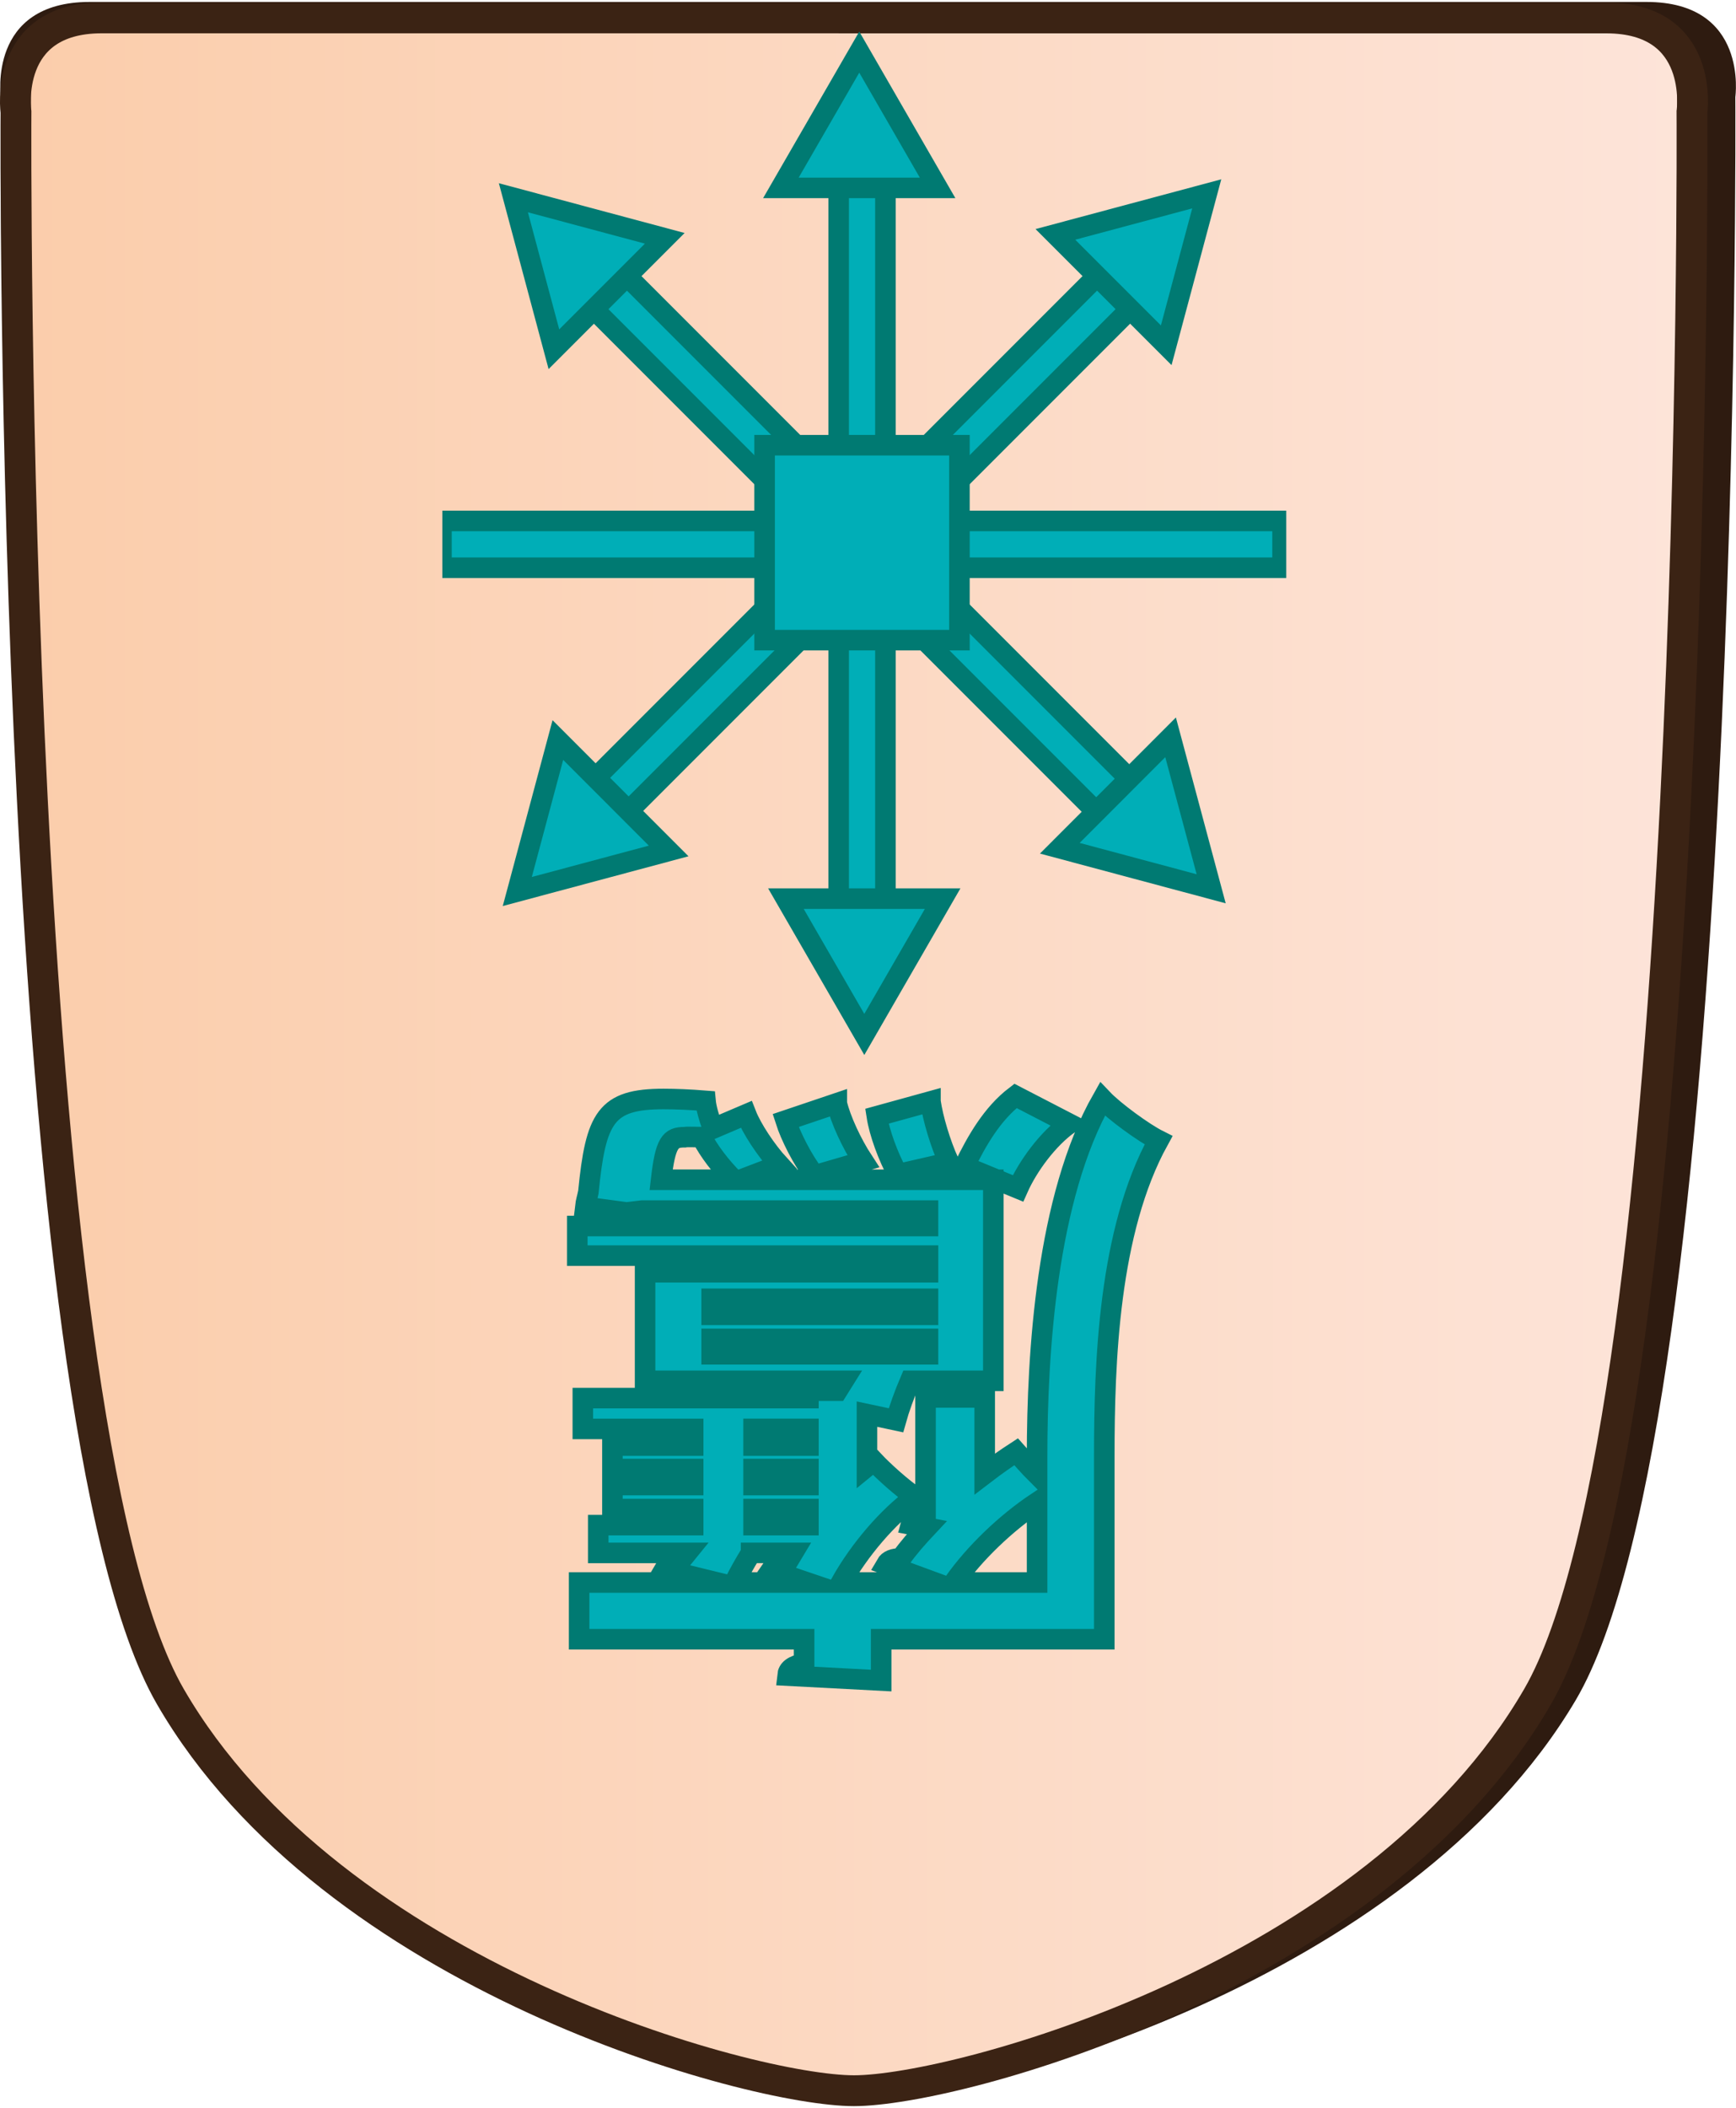 <?xml version="1.0" encoding="UTF-8"?>
<svg id="Layer_2" data-name="Layer 2" xmlns="http://www.w3.org/2000/svg" xmlns:xlink="http://www.w3.org/1999/xlink" width="337" height="409" viewBox="0 0 337.98 409.43">
  <defs>
    <style>
      .cls-1 {
        clip-path: url(#clippath-1);
      }

      .cls-2 {
        fill: #2e1b10;
      }

      .cls-3 {
        clip-path: url(#clippath);
      }

      .cls-4, .cls-5 {
        fill: none;
      }

      .cls-6 {
        fill: url(#linear-gradient);
      }

      .cls-6, .cls-7, .cls-5 {
        stroke-miterlimit: 10;
      }

      .cls-6, .cls-5 {
        stroke: #3b2314;
        stroke-width: 6px;
      }

      .cls-7 {
        fill: #00aeb7;
        stroke: #007a72;
        stroke-width: 4px;
      }
    </style>
    <clipPath id="clippath">
      <path id="Form_big" data-name="Form big" class="cls-5" d="M166.27,3.1H19.82C.54,3.1,3.11,21.39,3.11,21.39c0,0-1.54,253.78,30.06,308.36,31.6,54.58,113.05,76.68,133.09,76.68s101.49-22.1,133.09-76.68c31.6-54.58,30.06-308.36,30.06-308.36,0,0,2.57-18.28-16.7-18.28H166.27Z"/>
    </clipPath>
    <linearGradient id="linear-gradient" x1="9978.6" y1="-1768.51" x2="10305.13" y2="-1768.51" gradientTransform="translate(-9975.6 1965.28)" gradientUnits="userSpaceOnUse">
      <stop offset="0" stop-color="#fbcdab"/>
      <stop offset="1" stop-color="#fde4d9"/>
    </linearGradient>
    <clipPath id="clippath-1">
      <polygon class="cls-4" points="202.3 23.39 250.42 71.51 250.42 139.57 202.3 187.69 134.24 187.69 86.12 139.57 86.12 71.51 134.24 23.39 202.3 23.39"/>
    </clipPath>
  </defs>
  <g id="Main_JAP_copy" data-name="Main JAP copy">
    <g id="north_big_jap_copy_19" data-name="north big jap copy 19">
      <path id="Shadow" class="cls-2" d="M169.02,0H17.45C-2.49,0,.17,18.5,.17,18.5c0,0-1.6,256.77,31.11,311.99,32.7,55.22,116.99,77.58,137.73,77.58s105.03-22.36,137.73-77.58c32.71-55.22,31.11-311.99,31.11-311.99,0,0,2.66-18.5-17.28-18.5H169.02Z"/>
      <g>
        <g class="cls-3">
          <rect id="Color_gradient" data-name="Color gradient" class="cls-6" x="3" y="-56.19" width="326.53" height="505.92"/>
        </g>
        <path id="Form_big-2" data-name="Form big" class="cls-5" d="M166.27,3.1H19.82C.54,3.1,3.11,21.39,3.11,21.39c0,0-1.54,253.78,30.06,308.36,31.6,54.58,113.05,76.68,133.09,76.68s101.49-22.1,133.09-76.68c31.6-54.58,30.06-308.36,30.06-308.36,0,0,2.57-18.28-16.7-18.28H166.27Z"/>
      </g>
      <g id="Pieces_copy_55" data-name="Pieces copy 55">
        <g id="Tenacious_Falcon_copy_28" data-name="Tenacious Falcon copy 28">
          <g id="FALCON_move_copy_26" data-name="FALCON move copy 26">
            <g id="Lines">
              <g class="cls-1">
                <g>
                  <rect class="cls-7" x="163.28" y="-10.24" width="9.1" height="231.58" transform="translate(-25.47 149.6) rotate(-45)"/>
                  <rect class="cls-7" x="52.04" y="101" width="231.58" height="9.1" transform="translate(-25.48 149.57) rotate(-45)"/>
                  <rect class="cls-7" x="85.95" y="100.99" width="163.75" height="9.1"/>
                  <rect class="cls-7" x="163.28" y="23.36" width="9.1" height="164.36"/>
                </g>
              </g>
            </g>
            <g id="Arrows_copy_56" data-name="Arrows copy 56">
              <polygon class="cls-7" points="227.9 143.09 235.8 172.56 206.33 164.67 227.9 143.09"/>
              <polygon class="cls-7" points="205.47 45.23 234.94 37.34 227.05 66.8 205.47 45.23"/>
              <polygon class="cls-7" points="152.03 36.18 167.29 9.76 182.54 36.18 152.03 36.18"/>
              <polygon class="cls-7" points="107.84 67.57 99.95 38.1 129.42 45.99 107.84 67.57"/>
              <polygon class="cls-7" points="130.18 165.2 100.71 173.09 108.61 143.62 130.18 165.2"/>
              <polygon class="cls-7" points="183.52 174.48 168.27 200.9 153.01 174.48 183.52 174.48"/>
            </g>
            <rect id="Center" class="cls-7" x="148.86" y="86.25" width="37.93" height="37.93"/>
          </g>
          <path class="cls-7" d="M112.39,238.18h68.28v-3h-55.68l-3,.36-8.04-1.08c.12-1.08,.36-1.68,.6-2.88,1.44-14.52,3.36-18.12,14.64-18.12,2.28,0,5.16,.12,8.16,.36,.12,1.32,.72,3.48,1.44,5.4l6.48-2.76c1.08,2.76,3.84,6.96,6.48,9.84l-7.56,2.88h49.2v39.12h-16.2c-1.08,2.52-2.16,5.52-2.76,7.68l-5.64-1.2v10.2l1.32-1.08c1.8,1.92,5.64,5.4,8.04,6.96-5.4,3.96-10.8,10.32-14.4,16.68h18.24l-9.48-3.48c.48-.84,1.44-1.2,2.88-1.2,1.44-2.04,3.24-4.08,5.04-6l-3.12-.6c.24-.96,1.08-1.8,2.88-1.92v-22.8h11.52v14.88c2.04-1.56,4.08-3,6.12-4.32,.96,1.08,2.52,2.88,4.08,4.44v-3.6c0-19.92,1.8-50.28,12.72-69.48,2.28,2.4,8.04,6.6,10.92,8.04-9.72,17.64-10.56,43.2-10.56,61.44v35.64h-43.44v8.04l-18.24-.96c.12-1.2,.96-1.92,3.24-2.4v-4.68h-43.8v-11.04h26.88l-10.32-2.52c.48-.84,1.32-1.32,2.88-1.32l1.56-1.92h-17.28v-5.4h18.48v-3.12h-15.72v-4.68h15.72v-3.12h-15.72v-4.56h15.72v-3.24h-21.48v-6h43.92v-1.44h5.64l1.2-1.92h-38.64v-21.12h55.08v-3.24H112.39v-5.76Zm95.76-19.92c-4.2,3-8.04,8.28-9.96,12.6-9.96-4.08-10.2-4.2-10.44-4.32,2.4-4.92,5.4-10.2,9.96-13.68l10.44,5.4Zm-6.24,89.28v-15.6c-6.12,4.08-12.12,9.84-16.2,15.6h16.2Zm-20.76-93.6c.48,3.36,1.92,8.16,3.6,11.88l-9.96,2.28c-1.92-3.48-3.6-8.16-4.08-11.28l10.44-2.88Zm-42.6,49.2h42.12v-3h-42.12v3Zm42.12-10.8h-42.12v3.12h42.12v-3.12Zm-17.76-38.04c.72,3.12,2.88,7.8,5.16,11.28l-9.48,2.76c-2.4-3.12-4.68-7.68-5.64-10.68l9.96-3.36Zm-16.2,78.96v3.12h10.68v-3.12h-10.68Zm0-7.8v3.12h10.68v-3.12h-10.68Zm0-7.8v3.24h10.68v-3.24h-10.68Zm-.48,24.12c-1.2,1.92-2.4,4.08-3.24,5.76h14.16l-7.08-2.4c.48-.72,1.44-1.2,2.88-.96l1.44-2.4h-8.16Zm-3.36-72.6c-2.52-2.52-4.92-5.64-6.24-8.28-.48,0-2.88-.12-3.36,0-2.76,0-3.72,.96-4.56,8.28h14.16Z"/>
        </g>
      </g>
    </g>
  </g>
</svg>